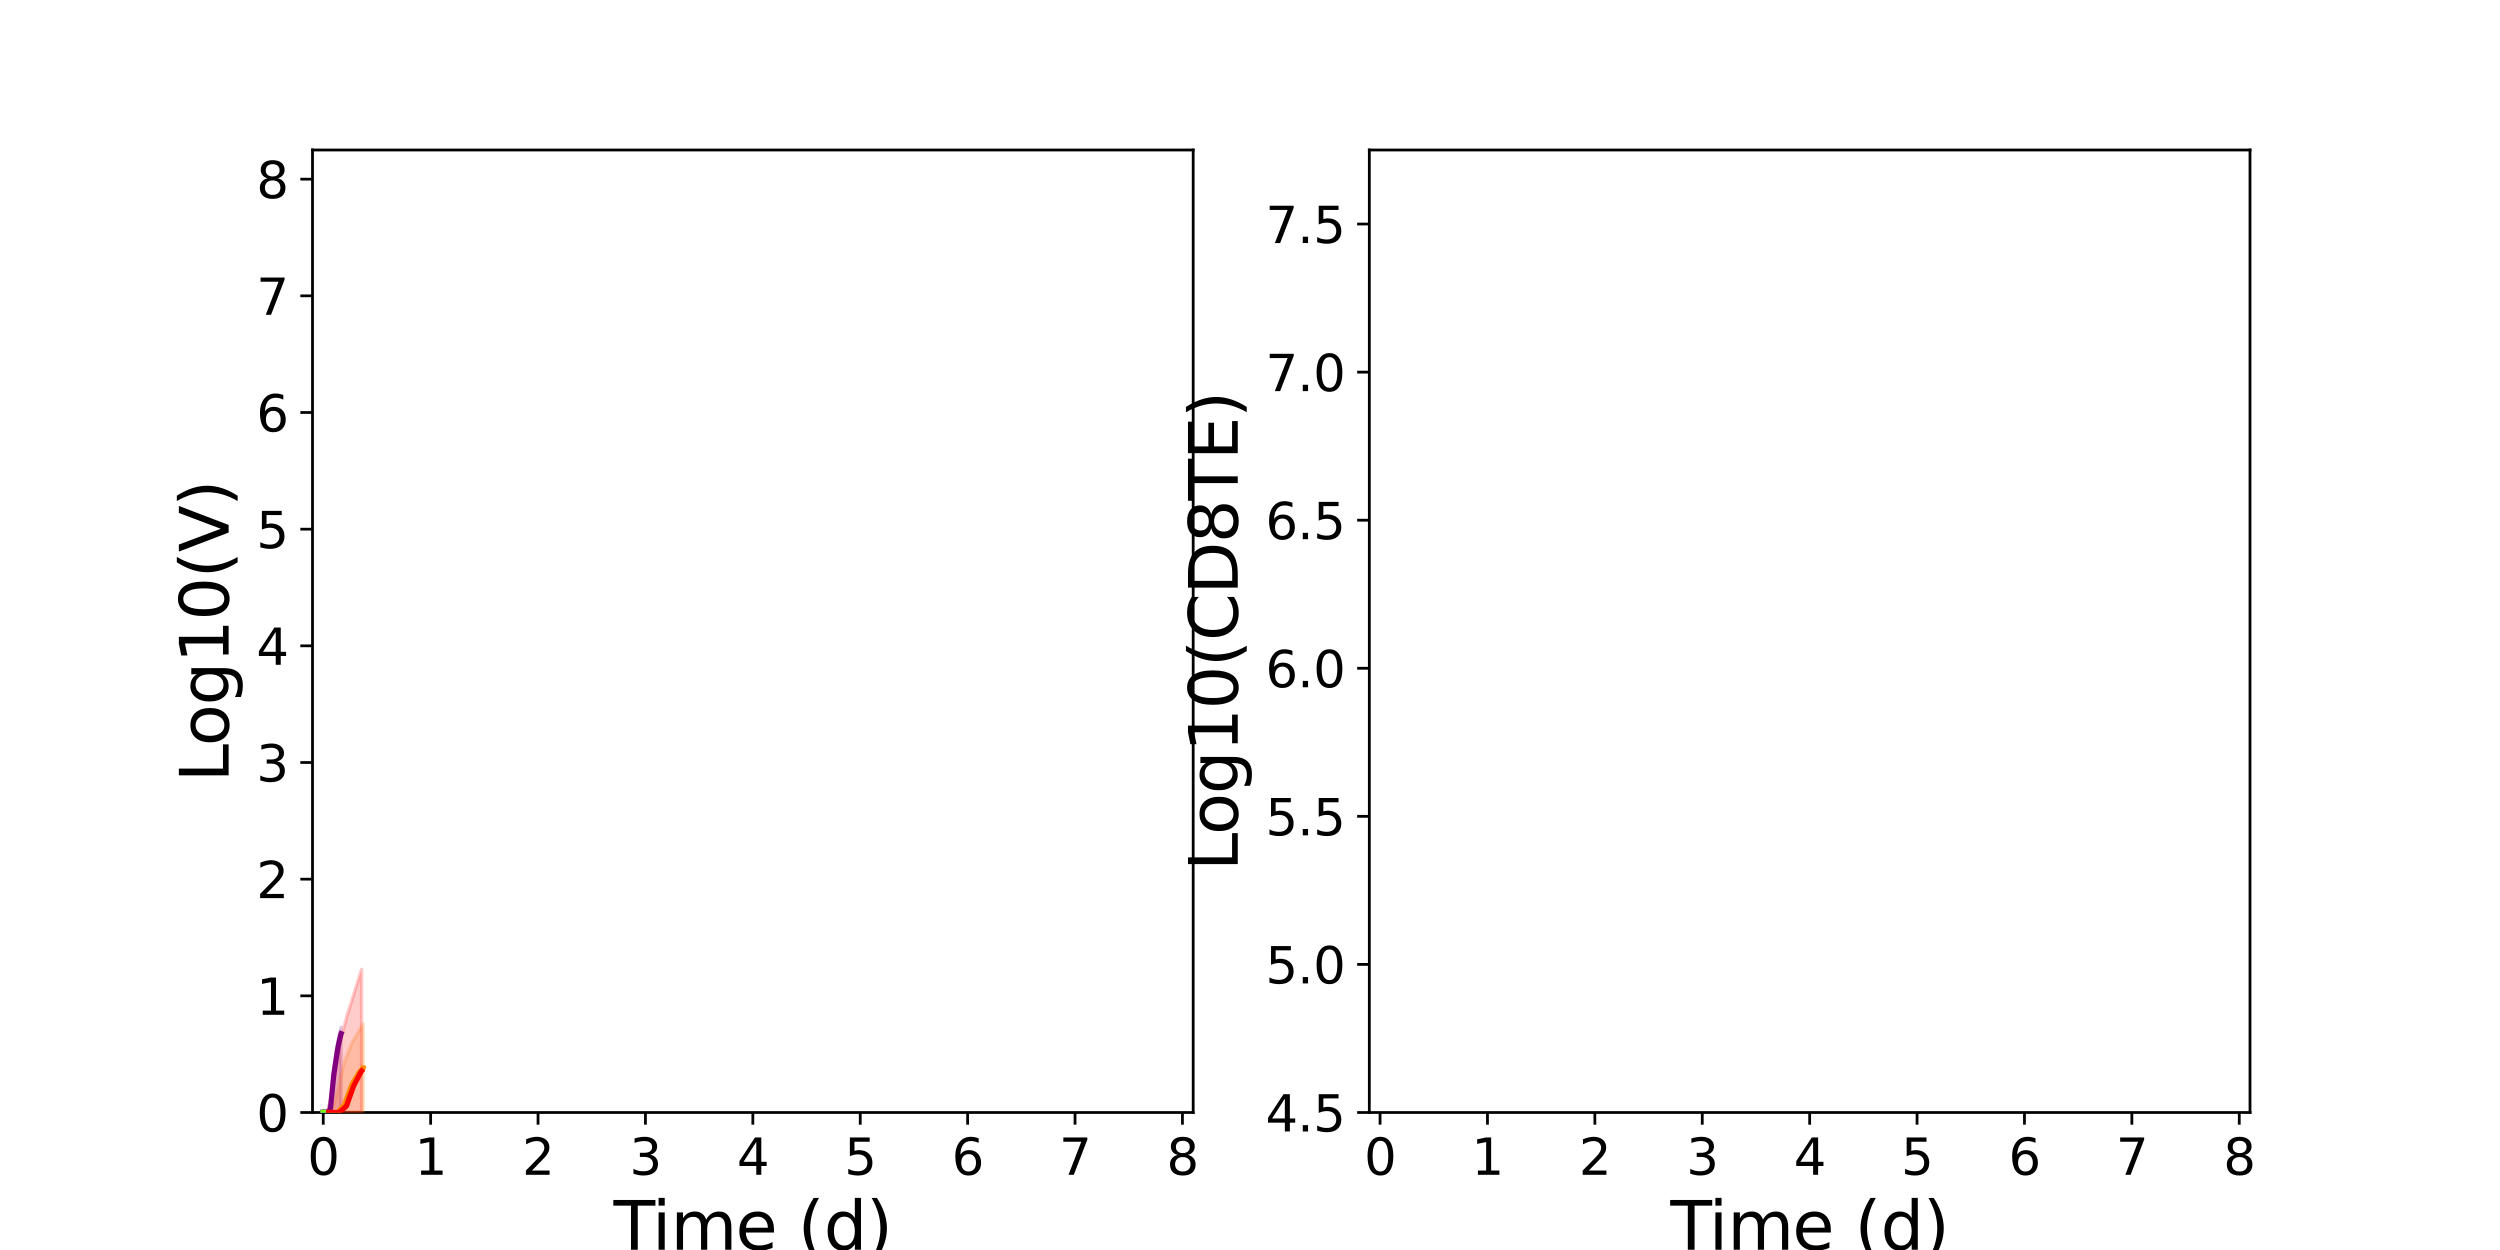 <?xml version="1.0" encoding="utf-8" standalone="no"?>
<!DOCTYPE svg PUBLIC "-//W3C//DTD SVG 1.1//EN"
  "http://www.w3.org/Graphics/SVG/1.1/DTD/svg11.dtd">
<svg xmlns:xlink="http://www.w3.org/1999/xlink" width="720pt" height="360pt" viewBox="0 0 720 360" xmlns="http://www.w3.org/2000/svg" version="1.1">
 <defs>
  <style type="text/css">*{stroke-linejoin: round; stroke-linecap: butt}</style>
 </defs>
 <g id="figure_1">
  <g id="patch_1">
   <path d="M 0 360 
L 720 360 
L 720 0 
L 0 0 
z
" style="fill: #ffffff"/>
  </g>
  <g id="axes_1">
   <g id="patch_2">
    <path d="M 90 320.4 
L 343.636 320.4 
L 343.636 43.2 
L 90 43.2 
z
" style="fill: #ffffff"/>
   </g>
   <g id="matplotlib.axis_1">
    <g id="xtick_1">
     <g id="line2d_1">
      <defs>
       <path id="m951b6da41d" d="M 0 0 
L 0 3.5 
" style="stroke: #000000; stroke-width: 0.8"/>
      </defs>
      <g>
       <use xlink:href="#m951b6da41d" x="93.093" y="320.4" style="stroke: #000000; stroke-width: 0.8"/>
      </g>
     </g>
     <g id="text_1">
      <!-- 0 -->
      <g transform="translate(88.512 338.342) scale(0.144 -0.144)">
       <defs>
        <path id="DejaVuSans-30" d="M 2034 4250 
Q 1547 4250 1301 3770 
Q 1056 3291 1056 2328 
Q 1056 1369 1301 889 
Q 1547 409 2034 409 
Q 2525 409 2770 889 
Q 3016 1369 3016 2328 
Q 3016 3291 2770 3770 
Q 2525 4250 2034 4250 
z
M 2034 4750 
Q 2819 4750 3233 4129 
Q 3647 3509 3647 2328 
Q 3647 1150 3233 529 
Q 2819 -91 2034 -91 
Q 1250 -91 836 529 
Q 422 1150 422 2328 
Q 422 3509 836 4129 
Q 1250 4750 2034 4750 
z
" transform="scale(0.016)"/>
       </defs>
       <use xlink:href="#DejaVuSans-30"/>
      </g>
     </g>
    </g>
    <g id="xtick_2">
     <g id="line2d_2">
      <g>
       <use xlink:href="#m951b6da41d" x="124.024" y="320.4" style="stroke: #000000; stroke-width: 0.8"/>
      </g>
     </g>
     <g id="text_2">
      <!-- 1 -->
      <g transform="translate(119.443 338.342) scale(0.144 -0.144)">
       <defs>
        <path id="DejaVuSans-31" d="M 794 531 
L 1825 531 
L 1825 4091 
L 703 3866 
L 703 4441 
L 1819 4666 
L 2450 4666 
L 2450 531 
L 3481 531 
L 3481 0 
L 794 0 
L 794 531 
z
" transform="scale(0.016)"/>
       </defs>
       <use xlink:href="#DejaVuSans-31"/>
      </g>
     </g>
    </g>
    <g id="xtick_3">
     <g id="line2d_3">
      <g>
       <use xlink:href="#m951b6da41d" x="154.956" y="320.4" style="stroke: #000000; stroke-width: 0.8"/>
      </g>
     </g>
     <g id="text_3">
      <!-- 2 -->
      <g transform="translate(150.375 338.342) scale(0.144 -0.144)">
       <defs>
        <path id="DejaVuSans-32" d="M 1228 531 
L 3431 531 
L 3431 0 
L 469 0 
L 469 531 
Q 828 903 1448 1529 
Q 2069 2156 2228 2338 
Q 2531 2678 2651 2914 
Q 2772 3150 2772 3378 
Q 2772 3750 2511 3984 
Q 2250 4219 1831 4219 
Q 1534 4219 1204 4116 
Q 875 4013 500 3803 
L 500 4441 
Q 881 4594 1212 4672 
Q 1544 4750 1819 4750 
Q 2544 4750 2975 4387 
Q 3406 4025 3406 3419 
Q 3406 3131 3298 2873 
Q 3191 2616 2906 2266 
Q 2828 2175 2409 1742 
Q 1991 1309 1228 531 
z
" transform="scale(0.016)"/>
       </defs>
       <use xlink:href="#DejaVuSans-32"/>
      </g>
     </g>
    </g>
    <g id="xtick_4">
     <g id="line2d_4">
      <g>
       <use xlink:href="#m951b6da41d" x="185.887" y="320.4" style="stroke: #000000; stroke-width: 0.8"/>
      </g>
     </g>
     <g id="text_4">
      <!-- 3 -->
      <g transform="translate(181.306 338.342) scale(0.144 -0.144)">
       <defs>
        <path id="DejaVuSans-33" d="M 2597 2516 
Q 3050 2419 3304 2112 
Q 3559 1806 3559 1356 
Q 3559 666 3084 287 
Q 2609 -91 1734 -91 
Q 1441 -91 1130 -33 
Q 819 25 488 141 
L 488 750 
Q 750 597 1062 519 
Q 1375 441 1716 441 
Q 2309 441 2620 675 
Q 2931 909 2931 1356 
Q 2931 1769 2642 2001 
Q 2353 2234 1838 2234 
L 1294 2234 
L 1294 2753 
L 1863 2753 
Q 2328 2753 2575 2939 
Q 2822 3125 2822 3475 
Q 2822 3834 2567 4026 
Q 2313 4219 1838 4219 
Q 1578 4219 1281 4162 
Q 984 4106 628 3988 
L 628 4550 
Q 988 4650 1302 4700 
Q 1616 4750 1894 4750 
Q 2613 4750 3031 4423 
Q 3450 4097 3450 3541 
Q 3450 3153 3228 2886 
Q 3006 2619 2597 2516 
z
" transform="scale(0.016)"/>
       </defs>
       <use xlink:href="#DejaVuSans-33"/>
      </g>
     </g>
    </g>
    <g id="xtick_5">
     <g id="line2d_5">
      <g>
       <use xlink:href="#m951b6da41d" x="216.818" y="320.4" style="stroke: #000000; stroke-width: 0.8"/>
      </g>
     </g>
     <g id="text_5">
      <!-- 4 -->
      <g transform="translate(212.237 338.342) scale(0.144 -0.144)">
       <defs>
        <path id="DejaVuSans-34" d="M 2419 4116 
L 825 1625 
L 2419 1625 
L 2419 4116 
z
M 2253 4666 
L 3047 4666 
L 3047 1625 
L 3713 1625 
L 3713 1100 
L 3047 1100 
L 3047 0 
L 2419 0 
L 2419 1100 
L 313 1100 
L 313 1709 
L 2253 4666 
z
" transform="scale(0.016)"/>
       </defs>
       <use xlink:href="#DejaVuSans-34"/>
      </g>
     </g>
    </g>
    <g id="xtick_6">
     <g id="line2d_6">
      <g>
       <use xlink:href="#m951b6da41d" x="247.749" y="320.4" style="stroke: #000000; stroke-width: 0.8"/>
      </g>
     </g>
     <g id="text_6">
      <!-- 5 -->
      <g transform="translate(243.168 338.342) scale(0.144 -0.144)">
       <defs>
        <path id="DejaVuSans-35" d="M 691 4666 
L 3169 4666 
L 3169 4134 
L 1269 4134 
L 1269 2991 
Q 1406 3038 1543 3061 
Q 1681 3084 1819 3084 
Q 2600 3084 3056 2656 
Q 3513 2228 3513 1497 
Q 3513 744 3044 326 
Q 2575 -91 1722 -91 
Q 1428 -91 1123 -41 
Q 819 9 494 109 
L 494 744 
Q 775 591 1075 516 
Q 1375 441 1709 441 
Q 2250 441 2565 725 
Q 2881 1009 2881 1497 
Q 2881 1984 2565 2268 
Q 2250 2553 1709 2553 
Q 1456 2553 1204 2497 
Q 953 2441 691 2322 
L 691 4666 
z
" transform="scale(0.016)"/>
       </defs>
       <use xlink:href="#DejaVuSans-35"/>
      </g>
     </g>
    </g>
    <g id="xtick_7">
     <g id="line2d_7">
      <g>
       <use xlink:href="#m951b6da41d" x="278.681" y="320.4" style="stroke: #000000; stroke-width: 0.8"/>
      </g>
     </g>
     <g id="text_7">
      <!-- 6 -->
      <g transform="translate(274.1 338.342) scale(0.144 -0.144)">
       <defs>
        <path id="DejaVuSans-36" d="M 2113 2584 
Q 1688 2584 1439 2293 
Q 1191 2003 1191 1497 
Q 1191 994 1439 701 
Q 1688 409 2113 409 
Q 2538 409 2786 701 
Q 3034 994 3034 1497 
Q 3034 2003 2786 2293 
Q 2538 2584 2113 2584 
z
M 3366 4563 
L 3366 3988 
Q 3128 4100 2886 4159 
Q 2644 4219 2406 4219 
Q 1781 4219 1451 3797 
Q 1122 3375 1075 2522 
Q 1259 2794 1537 2939 
Q 1816 3084 2150 3084 
Q 2853 3084 3261 2657 
Q 3669 2231 3669 1497 
Q 3669 778 3244 343 
Q 2819 -91 2113 -91 
Q 1303 -91 875 529 
Q 447 1150 447 2328 
Q 447 3434 972 4092 
Q 1497 4750 2381 4750 
Q 2619 4750 2861 4703 
Q 3103 4656 3366 4563 
z
" transform="scale(0.016)"/>
       </defs>
       <use xlink:href="#DejaVuSans-36"/>
      </g>
     </g>
    </g>
    <g id="xtick_8">
     <g id="line2d_8">
      <g>
       <use xlink:href="#m951b6da41d" x="309.612" y="320.4" style="stroke: #000000; stroke-width: 0.8"/>
      </g>
     </g>
     <g id="text_8">
      <!-- 7 -->
      <g transform="translate(305.031 338.342) scale(0.144 -0.144)">
       <defs>
        <path id="DejaVuSans-37" d="M 525 4666 
L 3525 4666 
L 3525 4397 
L 1831 0 
L 1172 0 
L 2766 4134 
L 525 4134 
L 525 4666 
z
" transform="scale(0.016)"/>
       </defs>
       <use xlink:href="#DejaVuSans-37"/>
      </g>
     </g>
    </g>
    <g id="xtick_9">
     <g id="line2d_9">
      <g>
       <use xlink:href="#m951b6da41d" x="340.543" y="320.4" style="stroke: #000000; stroke-width: 0.8"/>
      </g>
     </g>
     <g id="text_9">
      <!-- 8 -->
      <g transform="translate(335.962 338.342) scale(0.144 -0.144)">
       <defs>
        <path id="DejaVuSans-38" d="M 2034 2216 
Q 1584 2216 1326 1975 
Q 1069 1734 1069 1313 
Q 1069 891 1326 650 
Q 1584 409 2034 409 
Q 2484 409 2743 651 
Q 3003 894 3003 1313 
Q 3003 1734 2745 1975 
Q 2488 2216 2034 2216 
z
M 1403 2484 
Q 997 2584 770 2862 
Q 544 3141 544 3541 
Q 544 4100 942 4425 
Q 1341 4750 2034 4750 
Q 2731 4750 3128 4425 
Q 3525 4100 3525 3541 
Q 3525 3141 3298 2862 
Q 3072 2584 2669 2484 
Q 3125 2378 3379 2068 
Q 3634 1759 3634 1313 
Q 3634 634 3220 271 
Q 2806 -91 2034 -91 
Q 1263 -91 848 271 
Q 434 634 434 1313 
Q 434 1759 690 2068 
Q 947 2378 1403 2484 
z
M 1172 3481 
Q 1172 3119 1398 2916 
Q 1625 2713 2034 2713 
Q 2441 2713 2670 2916 
Q 2900 3119 2900 3481 
Q 2900 3844 2670 4047 
Q 2441 4250 2034 4250 
Q 1625 4250 1398 4047 
Q 1172 3844 1172 3481 
z
" transform="scale(0.016)"/>
       </defs>
       <use xlink:href="#DejaVuSans-38"/>
      </g>
     </g>
    </g>
    <g id="text_10">
     <!-- Time (d) -->
     <g transform="translate(176.693 359.925) scale(0.192 -0.192)">
      <defs>
       <path id="DejaVuSans-54" d="M -19 4666 
L 3928 4666 
L 3928 4134 
L 2272 4134 
L 2272 0 
L 1638 0 
L 1638 4134 
L -19 4134 
L -19 4666 
z
" transform="scale(0.016)"/>
       <path id="DejaVuSans-69" d="M 603 3500 
L 1178 3500 
L 1178 0 
L 603 0 
L 603 3500 
z
M 603 4863 
L 1178 4863 
L 1178 4134 
L 603 4134 
L 603 4863 
z
" transform="scale(0.016)"/>
       <path id="DejaVuSans-6d" d="M 3328 2828 
Q 3544 3216 3844 3400 
Q 4144 3584 4550 3584 
Q 5097 3584 5394 3201 
Q 5691 2819 5691 2113 
L 5691 0 
L 5113 0 
L 5113 2094 
Q 5113 2597 4934 2840 
Q 4756 3084 4391 3084 
Q 3944 3084 3684 2787 
Q 3425 2491 3425 1978 
L 3425 0 
L 2847 0 
L 2847 2094 
Q 2847 2600 2669 2842 
Q 2491 3084 2119 3084 
Q 1678 3084 1418 2786 
Q 1159 2488 1159 1978 
L 1159 0 
L 581 0 
L 581 3500 
L 1159 3500 
L 1159 2956 
Q 1356 3278 1631 3431 
Q 1906 3584 2284 3584 
Q 2666 3584 2933 3390 
Q 3200 3197 3328 2828 
z
" transform="scale(0.016)"/>
       <path id="DejaVuSans-65" d="M 3597 1894 
L 3597 1613 
L 953 1613 
Q 991 1019 1311 708 
Q 1631 397 2203 397 
Q 2534 397 2845 478 
Q 3156 559 3463 722 
L 3463 178 
Q 3153 47 2828 -22 
Q 2503 -91 2169 -91 
Q 1331 -91 842 396 
Q 353 884 353 1716 
Q 353 2575 817 3079 
Q 1281 3584 2069 3584 
Q 2775 3584 3186 3129 
Q 3597 2675 3597 1894 
z
M 3022 2063 
Q 3016 2534 2758 2815 
Q 2500 3097 2075 3097 
Q 1594 3097 1305 2825 
Q 1016 2553 972 2059 
L 3022 2063 
z
" transform="scale(0.016)"/>
       <path id="DejaVuSans-20" transform="scale(0.016)"/>
       <path id="DejaVuSans-28" d="M 1984 4856 
Q 1566 4138 1362 3434 
Q 1159 2731 1159 2009 
Q 1159 1288 1364 580 
Q 1569 -128 1984 -844 
L 1484 -844 
Q 1016 -109 783 600 
Q 550 1309 550 2009 
Q 550 2706 781 3412 
Q 1013 4119 1484 4856 
L 1984 4856 
z
" transform="scale(0.016)"/>
       <path id="DejaVuSans-64" d="M 2906 2969 
L 2906 4863 
L 3481 4863 
L 3481 0 
L 2906 0 
L 2906 525 
Q 2725 213 2448 61 
Q 2172 -91 1784 -91 
Q 1150 -91 751 415 
Q 353 922 353 1747 
Q 353 2572 751 3078 
Q 1150 3584 1784 3584 
Q 2172 3584 2448 3432 
Q 2725 3281 2906 2969 
z
M 947 1747 
Q 947 1113 1208 752 
Q 1469 391 1925 391 
Q 2381 391 2643 752 
Q 2906 1113 2906 1747 
Q 2906 2381 2643 2742 
Q 2381 3103 1925 3103 
Q 1469 3103 1208 2742 
Q 947 2381 947 1747 
z
" transform="scale(0.016)"/>
       <path id="DejaVuSans-29" d="M 513 4856 
L 1013 4856 
Q 1481 4119 1714 3412 
Q 1947 2706 1947 2009 
Q 1947 1309 1714 600 
Q 1481 -109 1013 -844 
L 513 -844 
Q 928 -128 1133 580 
Q 1338 1288 1338 2009 
Q 1338 2731 1133 3434 
Q 928 4138 513 4856 
z
" transform="scale(0.016)"/>
      </defs>
      <use xlink:href="#DejaVuSans-54"/>
      <use xlink:href="#DejaVuSans-69" x="57.959"/>
      <use xlink:href="#DejaVuSans-6d" x="85.742"/>
      <use xlink:href="#DejaVuSans-65" x="183.154"/>
      <use xlink:href="#DejaVuSans-20" x="244.678"/>
      <use xlink:href="#DejaVuSans-28" x="276.465"/>
      <use xlink:href="#DejaVuSans-64" x="315.479"/>
      <use xlink:href="#DejaVuSans-29" x="378.955"/>
     </g>
    </g>
   </g>
   <g id="matplotlib.axis_2">
    <g id="ytick_1">
     <g id="line2d_10">
      <defs>
       <path id="mfcb13588af" d="M 0 0 
L -3.5 0 
" style="stroke: #000000; stroke-width: 0.8"/>
      </defs>
      <g>
       <use xlink:href="#mfcb13588af" x="90" y="320.4" style="stroke: #000000; stroke-width: 0.8"/>
      </g>
     </g>
     <g id="text_11">
      <!-- 0 -->
      <g transform="translate(73.838 325.871) scale(0.144 -0.144)">
       <use xlink:href="#DejaVuSans-30"/>
      </g>
     </g>
    </g>
    <g id="ytick_2">
     <g id="line2d_11">
      <g>
       <use xlink:href="#mfcb13588af" x="90" y="286.8" style="stroke: #000000; stroke-width: 0.8"/>
      </g>
     </g>
     <g id="text_12">
      <!-- 1 -->
      <g transform="translate(73.838 292.271) scale(0.144 -0.144)">
       <use xlink:href="#DejaVuSans-31"/>
      </g>
     </g>
    </g>
    <g id="ytick_3">
     <g id="line2d_12">
      <g>
       <use xlink:href="#mfcb13588af" x="90" y="253.2" style="stroke: #000000; stroke-width: 0.8"/>
      </g>
     </g>
     <g id="text_13">
      <!-- 2 -->
      <g transform="translate(73.838 258.671) scale(0.144 -0.144)">
       <use xlink:href="#DejaVuSans-32"/>
      </g>
     </g>
    </g>
    <g id="ytick_4">
     <g id="line2d_13">
      <g>
       <use xlink:href="#mfcb13588af" x="90" y="219.6" style="stroke: #000000; stroke-width: 0.8"/>
      </g>
     </g>
     <g id="text_14">
      <!-- 3 -->
      <g transform="translate(73.838 225.071) scale(0.144 -0.144)">
       <use xlink:href="#DejaVuSans-33"/>
      </g>
     </g>
    </g>
    <g id="ytick_5">
     <g id="line2d_14">
      <g>
       <use xlink:href="#mfcb13588af" x="90" y="186" style="stroke: #000000; stroke-width: 0.8"/>
      </g>
     </g>
     <g id="text_15">
      <!-- 4 -->
      <g transform="translate(73.838 191.471) scale(0.144 -0.144)">
       <use xlink:href="#DejaVuSans-34"/>
      </g>
     </g>
    </g>
    <g id="ytick_6">
     <g id="line2d_15">
      <g>
       <use xlink:href="#mfcb13588af" x="90" y="152.4" style="stroke: #000000; stroke-width: 0.8"/>
      </g>
     </g>
     <g id="text_16">
      <!-- 5 -->
      <g transform="translate(73.838 157.871) scale(0.144 -0.144)">
       <use xlink:href="#DejaVuSans-35"/>
      </g>
     </g>
    </g>
    <g id="ytick_7">
     <g id="line2d_16">
      <g>
       <use xlink:href="#mfcb13588af" x="90" y="118.8" style="stroke: #000000; stroke-width: 0.8"/>
      </g>
     </g>
     <g id="text_17">
      <!-- 6 -->
      <g transform="translate(73.838 124.271) scale(0.144 -0.144)">
       <use xlink:href="#DejaVuSans-36"/>
      </g>
     </g>
    </g>
    <g id="ytick_8">
     <g id="line2d_17">
      <g>
       <use xlink:href="#mfcb13588af" x="90" y="85.2" style="stroke: #000000; stroke-width: 0.8"/>
      </g>
     </g>
     <g id="text_18">
      <!-- 7 -->
      <g transform="translate(73.838 90.671) scale(0.144 -0.144)">
       <use xlink:href="#DejaVuSans-37"/>
      </g>
     </g>
    </g>
    <g id="ytick_9">
     <g id="line2d_18">
      <g>
       <use xlink:href="#mfcb13588af" x="90" y="51.6" style="stroke: #000000; stroke-width: 0.8"/>
      </g>
     </g>
     <g id="text_19">
      <!-- 8 -->
      <g transform="translate(73.838 57.071) scale(0.144 -0.144)">
       <use xlink:href="#DejaVuSans-38"/>
      </g>
     </g>
    </g>
    <g id="text_20">
     <!-- Log10(V) -->
     <g transform="translate(65.845 225.224) rotate(-90) scale(0.192 -0.192)">
      <defs>
       <path id="DejaVuSans-4c" d="M 628 4666 
L 1259 4666 
L 1259 531 
L 3531 531 
L 3531 0 
L 628 0 
L 628 4666 
z
" transform="scale(0.016)"/>
       <path id="DejaVuSans-6f" d="M 1959 3097 
Q 1497 3097 1228 2736 
Q 959 2375 959 1747 
Q 959 1119 1226 758 
Q 1494 397 1959 397 
Q 2419 397 2687 759 
Q 2956 1122 2956 1747 
Q 2956 2369 2687 2733 
Q 2419 3097 1959 3097 
z
M 1959 3584 
Q 2709 3584 3137 3096 
Q 3566 2609 3566 1747 
Q 3566 888 3137 398 
Q 2709 -91 1959 -91 
Q 1206 -91 779 398 
Q 353 888 353 1747 
Q 353 2609 779 3096 
Q 1206 3584 1959 3584 
z
" transform="scale(0.016)"/>
       <path id="DejaVuSans-67" d="M 2906 1791 
Q 2906 2416 2648 2759 
Q 2391 3103 1925 3103 
Q 1463 3103 1205 2759 
Q 947 2416 947 1791 
Q 947 1169 1205 825 
Q 1463 481 1925 481 
Q 2391 481 2648 825 
Q 2906 1169 2906 1791 
z
M 3481 434 
Q 3481 -459 3084 -895 
Q 2688 -1331 1869 -1331 
Q 1566 -1331 1297 -1286 
Q 1028 -1241 775 -1147 
L 775 -588 
Q 1028 -725 1275 -790 
Q 1522 -856 1778 -856 
Q 2344 -856 2625 -561 
Q 2906 -266 2906 331 
L 2906 616 
Q 2728 306 2450 153 
Q 2172 0 1784 0 
Q 1141 0 747 490 
Q 353 981 353 1791 
Q 353 2603 747 3093 
Q 1141 3584 1784 3584 
Q 2172 3584 2450 3431 
Q 2728 3278 2906 2969 
L 2906 3500 
L 3481 3500 
L 3481 434 
z
" transform="scale(0.016)"/>
       <path id="DejaVuSans-56" d="M 1831 0 
L 50 4666 
L 709 4666 
L 2188 738 
L 3669 4666 
L 4325 4666 
L 2547 0 
L 1831 0 
z
" transform="scale(0.016)"/>
      </defs>
      <use xlink:href="#DejaVuSans-4c"/>
      <use xlink:href="#DejaVuSans-6f" x="53.963"/>
      <use xlink:href="#DejaVuSans-67" x="115.145"/>
      <use xlink:href="#DejaVuSans-31" x="178.621"/>
      <use xlink:href="#DejaVuSans-30" x="242.244"/>
      <use xlink:href="#DejaVuSans-28" x="305.867"/>
      <use xlink:href="#DejaVuSans-56" x="344.881"/>
      <use xlink:href="#DejaVuSans-29" x="413.289"/>
     </g>
    </g>
   </g>
   <g id="patch_3">
    <path d="M 90 320.4 
L 90 43.2 
" style="fill: none; stroke: #000000; stroke-width: 0.8; stroke-linejoin: miter; stroke-linecap: square"/>
   </g>
   <g id="patch_4">
    <path d="M 343.636 320.4 
L 343.636 43.2 
" style="fill: none; stroke: #000000; stroke-width: 0.8; stroke-linejoin: miter; stroke-linecap: square"/>
   </g>
   <g id="patch_5">
    <path d="M 90 320.4 
L 343.636 320.4 
" style="fill: none; stroke: #000000; stroke-width: 0.8; stroke-linejoin: miter; stroke-linecap: square"/>
   </g>
   <g id="patch_6">
    <path d="M 90 43.2 
L 343.636 43.2 
" style="fill: none; stroke: #000000; stroke-width: 0.8; stroke-linejoin: miter; stroke-linecap: square"/>
   </g>
   <g id="PolyCollection_1">
    <defs>
     <path id="mf6a03d3c8b" d="M 93.093 -39.6 
L 93.093 -39.6 
L 93.093 -39.6 
L 93.093 -39.6 
L 93.094 -39.6 
L 93.094 -39.6 
L 93.094 -39.6 
L 93.094 -39.6 
L 93.094 -39.6 
L 93.093 -39.6 
L 93.093 -39.6 
L 93.093 -39.6 
z
" style="stroke: #808080; stroke-opacity: 0.2"/>
    </defs>
    <g clip-path="url(#p3f5df5a4cf)">
     <use xlink:href="#mf6a03d3c8b" x="0" y="360" style="fill: #808080; fill-opacity: 0.2; stroke: #808080; stroke-opacity: 0.2"/>
    </g>
   </g>
   <g id="PolyCollection_2">
    <defs>
     <path id="m364e3f1b94" d="M 93.093 -39.6 
L 93.093 -39.6 
L 93.098 -39.6 
L 93.143 -39.6 
L 93.594 -39.6 
L 94.167 -39.6 
L 95.147 -39.6 
L 96.127 -39.6 
L 97.164 -39.6 
L 97.371 -39.6 
L 97.687 -39.6 
L 98.071 -39.6 
L 98.166 -39.6 
L 98.196 -39.6 
L 98.208 -39.6 
L 98.213 -39.6 
L 98.222 -39.6 
L 98.226 -39.6 
L 98.228 -39.6 
L 98.228 -64.173 
L 98.228 -64.173 
L 98.226 -64.167 
L 98.222 -64.152 
L 98.213 -64.113 
L 98.208 -64.094 
L 98.196 -64.046 
L 98.166 -63.925 
L 98.071 -63.548 
L 97.687 -61.916 
L 97.371 -60.349 
L 97.164 -59.319 
L 96.127 -52.16 
L 95.147 -42.87 
L 94.167 -39.672 
L 93.594 -39.6 
L 93.143 -39.6 
L 93.098 -39.6 
L 93.093 -39.6 
z
" style="stroke: #800080; stroke-opacity: 0.2"/>
    </defs>
    <g clip-path="url(#p3f5df5a4cf)">
     <use xlink:href="#m364e3f1b94" x="0" y="360" style="fill: #800080; fill-opacity: 0.2; stroke: #800080; stroke-opacity: 0.2"/>
    </g>
   </g>
   <g id="PolyCollection_3">
    <defs>
     <path id="mf4708a1d63" d="M 93.093 -39.6 
L 93.093 -39.6 
L 93.098 -39.6 
L 93.145 -39.6 
L 93.617 -39.6 
L 94.408 -39.6 
L 95.556 -39.6 
L 97.141 -39.6 
L 99.099 -39.6 
L 101.474 -39.6 
L 103.448 -39.6 
L 103.494 -39.6 
L 103.951 -39.6 
L 104.088 -39.6 
L 104.363 -39.6 
L 104.515 -39.6 
L 104.557 -39.6 
L 104.574 -39.6 
L 104.607 -39.6 
L 104.621 -39.6 
L 104.626 -39.6 
L 104.628 -39.6 
L 104.629 -39.6 
L 104.63 -39.6 
L 104.63 -39.6 
L 104.63 -65.206 
L 104.63 -65.206 
L 104.63 -65.205 
L 104.629 -65.204 
L 104.628 -65.203 
L 104.626 -65.199 
L 104.621 -65.19 
L 104.607 -65.168 
L 104.574 -65.113 
L 104.557 -65.085 
L 104.515 -65.016 
L 104.363 -64.765 
L 104.088 -64.314 
L 103.951 -64.088 
L 103.494 -63.336 
L 103.448 -63.261 
L 101.474 -60.011 
L 99.099 -53.972 
L 97.141 -45.454 
L 95.556 -39.912 
L 94.408 -39.6 
L 93.617 -39.6 
L 93.145 -39.6 
L 93.098 -39.6 
L 93.093 -39.6 
z
" style="stroke: #ff8c00; stroke-opacity: 0.2"/>
    </defs>
    <g clip-path="url(#p3f5df5a4cf)">
     <use xlink:href="#mf4708a1d63" x="0" y="360" style="fill: #ff8c00; fill-opacity: 0.2; stroke: #ff8c00; stroke-opacity: 0.2"/>
    </g>
   </g>
   <g id="PolyCollection_4">
    <defs>
     <path id="m750b5956e2" d="M 93.093 -39.6 
L 93.093 -39.6 
L 93.093 -39.6 
L 93.093 -39.6 
L 93.094 -39.6 
L 93.094 -39.6 
L 93.094 -39.6 
L 93.094 -39.6 
L 93.094 -39.6 
L 93.093 -39.6 
L 93.093 -39.6 
L 93.093 -39.6 
z
" style="stroke: #ff00ff; stroke-opacity: 0.2"/>
    </defs>
    <g clip-path="url(#p3f5df5a4cf)">
     <use xlink:href="#m750b5956e2" x="0" y="360" style="fill: #ff00ff; fill-opacity: 0.2; stroke: #ff00ff; stroke-opacity: 0.2"/>
    </g>
   </g>
   <g id="PolyCollection_5">
    <defs>
     <path id="m45a52195f7" d="M 93.093 -39.6 
L 93.093 -39.6 
L 93.099 -39.6 
L 93.154 -39.6 
L 93.711 -39.6 
L 94.593 -39.6 
L 95.939 -39.6 
L 97.661 -39.6 
L 99.769 -39.6 
L 101.892 -39.6 
L 104.014 -39.6 
L 104.076 -39.6 
L 104.1 -39.6 
L 104.11 -39.6 
L 104.13 -39.6 
L 104.138 -39.6 
L 104.138 -39.6 
L 104.138 -39.6 
L 104.139 -39.6 
L 104.139 -39.6 
L 104.139 -39.6 
L 104.139 -39.6 
L 104.139 -80.833 
L 104.139 -80.833 
L 104.139 -80.832 
L 104.139 -80.832 
L 104.139 -80.832 
L 104.138 -80.83 
L 104.138 -80.829 
L 104.138 -80.827 
L 104.13 -80.802 
L 104.11 -80.74 
L 104.1 -80.708 
L 104.076 -80.63 
L 104.014 -80.435 
L 101.892 -73.672 
L 99.769 -66.91 
L 97.661 -58.673 
L 95.939 -47.045 
L 94.593 -40.489 
L 93.711 -39.6 
L 93.154 -39.6 
L 93.099 -39.6 
L 93.093 -39.6 
z
" style="stroke: #ff0000; stroke-opacity: 0.2"/>
    </defs>
    <g clip-path="url(#p3f5df5a4cf)">
     <use xlink:href="#m45a52195f7" x="0" y="360" style="fill: #ff0000; fill-opacity: 0.2; stroke: #ff0000; stroke-opacity: 0.2"/>
    </g>
   </g>
   <g id="PolyCollection_6">
    <defs>
     <path id="m6bcc8891a7" d="M 93.093 -39.6 
L 93.093 -39.6 
L 93.093 -39.6 
L 93.093 -39.6 
L 93.093 -39.6 
L 93.094 -39.6 
L 93.094 -39.6 
L 93.094 -39.6 
L 93.094 -39.6 
L 93.094 -39.6 
L 93.093 -39.6 
L 93.093 -39.6 
L 93.093 -39.6 
L 93.093 -39.6 
z
" style="stroke: #ffff00; stroke-opacity: 0.2"/>
    </defs>
    <g clip-path="url(#p3f5df5a4cf)">
     <use xlink:href="#m6bcc8891a7" x="0" y="360" style="fill: #ffff00; fill-opacity: 0.2; stroke: #ffff00; stroke-opacity: 0.2"/>
    </g>
   </g>
   <g id="PolyCollection_7">
    <defs>
     <path id="m20fa81fd6b" d="M 93.093 -39.6 
L 93.093 -39.6 
L 93.099 -39.6 
L 93.154 -39.6 
L 93.176 -39.6 
L 93.185 -39.6 
L 93.189 -39.6 
L 93.19 -39.6 
L 93.191 -39.6 
L 93.192 -39.6 
L 93.192 -39.6 
L 93.192 -39.6 
L 93.192 -39.6 
L 93.192 -39.6 
L 93.192 -39.6 
L 93.192 -39.6 
L 93.192 -39.6 
L 93.192 -39.6 
L 93.191 -39.6 
L 93.19 -39.6 
L 93.189 -39.6 
L 93.185 -39.6 
L 93.176 -39.6 
L 93.154 -39.6 
L 93.099 -39.6 
L 93.093 -39.6 
z
" style="stroke: #8b4513; stroke-opacity: 0.2"/>
    </defs>
    <g clip-path="url(#p3f5df5a4cf)">
     <use xlink:href="#m20fa81fd6b" x="0" y="360" style="fill: #8b4513; fill-opacity: 0.2; stroke: #8b4513; stroke-opacity: 0.2"/>
    </g>
   </g>
   <g id="PolyCollection_8">
    <defs>
     <path id="mdb42ccf43c" d="M 93.093 -39.6 
L 93.093 -39.6 
L 93.093 -39.6 
L 93.094 -39.6 
L 93.096 -39.6 
L 93.097 -39.6 
L 93.097 -39.6 
L 93.097 -39.6 
L 93.097 -39.6 
L 93.097 -39.6 
L 93.096 -39.6 
L 93.094 -39.6 
L 93.093 -39.6 
L 93.093 -39.6 
z
" style="stroke: #0000cd; stroke-opacity: 0.2"/>
    </defs>
    <g clip-path="url(#p3f5df5a4cf)">
     <use xlink:href="#mdb42ccf43c" x="0" y="360" style="fill: #0000cd; fill-opacity: 0.2; stroke: #0000cd; stroke-opacity: 0.2"/>
    </g>
   </g>
   <g id="PolyCollection_9">
    <defs>
     <path id="m321193bba2" d="M 93.093 -39.6 
L 93.093 -39.6 
L 93.093 -39.6 
L 93.094 -39.6 
L 93.095 -39.6 
L 93.095 -39.6 
L 93.095 -39.6 
L 93.095 -39.6 
L 93.095 -39.6 
L 93.095 -39.6 
L 93.095 -39.6 
L 93.095 -39.6 
L 93.095 -39.6 
L 93.095 -39.6 
L 93.095 -39.6 
L 93.094 -39.6 
L 93.093 -39.6 
L 93.093 -39.6 
z
" style="stroke: #1e90ff; stroke-opacity: 0.2"/>
    </defs>
    <g clip-path="url(#p3f5df5a4cf)">
     <use xlink:href="#m321193bba2" x="0" y="360" style="fill: #1e90ff; fill-opacity: 0.2; stroke: #1e90ff; stroke-opacity: 0.2"/>
    </g>
   </g>
   <g id="PolyCollection_10">
    <defs>
     <path id="m66f80ee9a7" d="M 93.093 -39.6 
L 93.093 -39.6 
L 93.093 -39.6 
L 93.093 -39.6 
L 93.094 -39.6 
L 93.094 -39.6 
L 93.094 -39.6 
L 93.094 -39.6 
L 93.094 -39.6 
L 93.093 -39.6 
L 93.093 -39.6 
L 93.093 -39.6 
z
" style="stroke: #40e0d0; stroke-opacity: 0.2"/>
    </defs>
    <g clip-path="url(#p3f5df5a4cf)">
     <use xlink:href="#m66f80ee9a7" x="0" y="360" style="fill: #40e0d0; fill-opacity: 0.2; stroke: #40e0d0; stroke-opacity: 0.2"/>
    </g>
   </g>
   <g id="PolyCollection_11">
    <defs>
     <path id="m14aef625c3" d="M 93.093 -39.6 
L 93.093 -39.6 
L 93.093 -39.6 
L 93.093 -39.6 
L 93.093 -39.6 
L 93.093 -39.6 
L 93.093 -39.6 
L 93.093 -39.6 
L 93.093 -39.6 
L 93.093 -39.6 
z
" style="stroke: #006400; stroke-opacity: 0.2"/>
    </defs>
    <g clip-path="url(#p3f5df5a4cf)">
     <use xlink:href="#m14aef625c3" x="0" y="360" style="fill: #006400; fill-opacity: 0.2; stroke: #006400; stroke-opacity: 0.2"/>
    </g>
   </g>
   <g id="PolyCollection_12">
    <defs>
     <path id="m3c8087be19" d="M 93.093 -39.6 
L 93.093 -39.6 
L 93.093 -39.6 
L 93.094 -39.6 
L 93.094 -39.6 
L 93.094 -39.6 
L 93.094 -39.6 
L 93.094 -39.6 
L 93.093 -39.6 
L 93.093 -39.6 
z
" style="stroke: #7cfc00; stroke-opacity: 0.2"/>
    </defs>
    <g clip-path="url(#p3f5df5a4cf)">
     <use xlink:href="#m3c8087be19" x="0" y="360" style="fill: #7cfc00; fill-opacity: 0.2; stroke: #7cfc00; stroke-opacity: 0.2"/>
    </g>
   </g>
   <g id="LineCollection_1"/>
   <g id="PathCollection_1"/>
   <g id="line2d_19">
    <path d="M 93.093 320.4 
L 93.093 320.4 
L 93.093 320.4 
L 93.094 320.4 
L 93.094 320.4 
" clip-path="url(#p3f5df5a4cf)" style="fill: none; stroke: #808080; stroke-width: 1.5; stroke-linecap: square"/>
   </g>
   <g id="line2d_20">
    <path d="M 93.093 320.4 
L 93.098 320.4 
L 93.143 320.4 
L 93.594 320.4 
L 94.167 320.4 
L 95.147 319.549 
L 96.127 309.577 
L 97.164 302.603 
L 97.371 301.49 
L 97.687 299.949 
L 98.071 298.299 
L 98.166 297.93 
L 98.196 297.815 
L 98.208 297.77 
L 98.213 297.752 
L 98.222 297.715 
L 98.226 297.701 
L 98.228 297.695 
" clip-path="url(#p3f5df5a4cf)" style="fill: none; stroke: #800080; stroke-width: 1.5; stroke-linecap: square"/>
   </g>
   <g id="line2d_21">
    <path d="M 93.093 320.4 
L 93.098 320.4 
L 93.145 320.4 
L 93.617 320.4 
L 94.408 320.4 
L 95.556 320.4 
L 97.141 320.4 
L 99.099 318.399 
L 101.474 312.098 
L 103.448 308.881 
L 103.494 308.822 
L 103.951 308.275 
L 104.088 308.124 
L 104.363 307.838 
L 104.515 307.69 
L 104.557 307.65 
L 104.574 307.634 
L 104.607 307.603 
L 104.621 307.59 
L 104.626 307.585 
L 104.628 307.583 
L 104.629 307.582 
L 104.63 307.582 
L 104.63 307.581 
" clip-path="url(#p3f5df5a4cf)" style="fill: none; stroke: #ff8c00; stroke-width: 1.5; stroke-linecap: square"/>
   </g>
   <g id="line2d_22">
    <path d="M 93.093 320.4 
L 93.093 320.4 
L 93.093 320.4 
L 93.094 320.4 
L 93.094 320.4 
" clip-path="url(#p3f5df5a4cf)" style="fill: none; stroke: #ff00ff; stroke-width: 1.5; stroke-linecap: square"/>
   </g>
   <g id="line2d_23">
    <path d="M 93.093 320.4 
L 93.099 320.4 
L 93.154 320.4 
L 93.711 320.4 
L 94.593 320.4 
L 95.939 320.4 
L 97.661 320.4 
L 99.769 318.545 
L 101.892 312.65 
L 104.014 308.617 
L 104.076 308.521 
L 104.1 308.484 
L 104.11 308.468 
L 104.13 308.438 
L 104.138 308.426 
L 104.138 308.425 
L 104.138 308.425 
L 104.139 308.424 
L 104.139 308.424 
L 104.139 308.424 
L 104.139 308.424 
" clip-path="url(#p3f5df5a4cf)" style="fill: none; stroke: #ff0000; stroke-width: 1.5; stroke-linecap: square"/>
   </g>
   <g id="line2d_24">
    <path d="M 93.093 320.4 
L 93.093 320.4 
L 93.093 320.4 
L 93.093 320.4 
L 93.094 320.4 
L 93.094 320.4 
" clip-path="url(#p3f5df5a4cf)" style="fill: none; stroke: #ffff00; stroke-width: 1.5; stroke-linecap: square"/>
   </g>
   <g id="line2d_25">
    <path d="M 93.093 320.4 
L 93.099 320.4 
L 93.154 320.4 
L 93.176 320.4 
L 93.185 320.4 
L 93.189 320.4 
L 93.19 320.4 
L 93.191 320.4 
L 93.192 320.4 
L 93.192 320.4 
L 93.192 320.4 
L 93.192 320.4 
" clip-path="url(#p3f5df5a4cf)" style="fill: none; stroke: #8b4513; stroke-width: 1.5; stroke-linecap: square"/>
   </g>
   <g id="line2d_26">
    <path d="M 93.093 320.4 
L 93.093 320.4 
L 93.094 320.4 
L 93.096 320.4 
L 93.097 320.4 
L 93.097 320.4 
" clip-path="url(#p3f5df5a4cf)" style="fill: none; stroke: #0000cd; stroke-width: 1.5; stroke-linecap: square"/>
   </g>
   <g id="line2d_27">
    <path d="M 93.093 320.4 
L 93.093 320.4 
L 93.094 320.4 
L 93.095 320.4 
L 93.095 320.4 
L 93.095 320.4 
L 93.095 320.4 
L 93.095 320.4 
" clip-path="url(#p3f5df5a4cf)" style="fill: none; stroke: #1e90ff; stroke-width: 1.5; stroke-linecap: square"/>
   </g>
   <g id="line2d_28">
    <path d="M 93.093 320.4 
L 93.093 320.4 
L 93.093 320.4 
L 93.094 320.4 
L 93.094 320.4 
" clip-path="url(#p3f5df5a4cf)" style="fill: none; stroke: #40e0d0; stroke-width: 1.5; stroke-linecap: square"/>
   </g>
   <g id="line2d_29">
    <path d="M 93.093 320.4 
L 93.093 320.4 
L 93.093 320.4 
L 93.093 320.4 
" clip-path="url(#p3f5df5a4cf)" style="fill: none; stroke: #006400; stroke-width: 1.5; stroke-linecap: square"/>
   </g>
   <g id="line2d_30">
    <path d="M 93.093 320.4 
L 93.093 320.4 
L 93.094 320.4 
L 93.094 320.4 
" clip-path="url(#p3f5df5a4cf)" style="fill: none; stroke: #7cfc00; stroke-width: 1.5; stroke-linecap: square"/>
   </g>
  </g>
  <g id="axes_2">
   <g id="patch_7">
    <path d="M 394.364 320.4 
L 648 320.4 
L 648 43.2 
L 394.364 43.2 
z
" style="fill: #ffffff"/>
   </g>
   <g id="matplotlib.axis_3">
    <g id="xtick_10">
     <g id="line2d_31">
      <g>
       <use xlink:href="#m951b6da41d" x="397.457" y="320.4" style="stroke: #000000; stroke-width: 0.8"/>
      </g>
     </g>
     <g id="text_21">
      <!-- 0 -->
      <g transform="translate(392.876 338.342) scale(0.144 -0.144)">
       <use xlink:href="#DejaVuSans-30"/>
      </g>
     </g>
    </g>
    <g id="xtick_11">
     <g id="line2d_32">
      <g>
       <use xlink:href="#m951b6da41d" x="428.388" y="320.4" style="stroke: #000000; stroke-width: 0.8"/>
      </g>
     </g>
     <g id="text_22">
      <!-- 1 -->
      <g transform="translate(423.807 338.342) scale(0.144 -0.144)">
       <use xlink:href="#DejaVuSans-31"/>
      </g>
     </g>
    </g>
    <g id="xtick_12">
     <g id="line2d_33">
      <g>
       <use xlink:href="#m951b6da41d" x="459.319" y="320.4" style="stroke: #000000; stroke-width: 0.8"/>
      </g>
     </g>
     <g id="text_23">
      <!-- 2 -->
      <g transform="translate(454.738 338.342) scale(0.144 -0.144)">
       <use xlink:href="#DejaVuSans-32"/>
      </g>
     </g>
    </g>
    <g id="xtick_13">
     <g id="line2d_34">
      <g>
       <use xlink:href="#m951b6da41d" x="490.251" y="320.4" style="stroke: #000000; stroke-width: 0.8"/>
      </g>
     </g>
     <g id="text_24">
      <!-- 3 -->
      <g transform="translate(485.67 338.342) scale(0.144 -0.144)">
       <use xlink:href="#DejaVuSans-33"/>
      </g>
     </g>
    </g>
    <g id="xtick_14">
     <g id="line2d_35">
      <g>
       <use xlink:href="#m951b6da41d" x="521.182" y="320.4" style="stroke: #000000; stroke-width: 0.8"/>
      </g>
     </g>
     <g id="text_25">
      <!-- 4 -->
      <g transform="translate(516.601 338.342) scale(0.144 -0.144)">
       <use xlink:href="#DejaVuSans-34"/>
      </g>
     </g>
    </g>
    <g id="xtick_15">
     <g id="line2d_36">
      <g>
       <use xlink:href="#m951b6da41d" x="552.113" y="320.4" style="stroke: #000000; stroke-width: 0.8"/>
      </g>
     </g>
     <g id="text_26">
      <!-- 5 -->
      <g transform="translate(547.532 338.342) scale(0.144 -0.144)">
       <use xlink:href="#DejaVuSans-35"/>
      </g>
     </g>
    </g>
    <g id="xtick_16">
     <g id="line2d_37">
      <g>
       <use xlink:href="#m951b6da41d" x="583.044" y="320.4" style="stroke: #000000; stroke-width: 0.8"/>
      </g>
     </g>
     <g id="text_27">
      <!-- 6 -->
      <g transform="translate(578.463 338.342) scale(0.144 -0.144)">
       <use xlink:href="#DejaVuSans-36"/>
      </g>
     </g>
    </g>
    <g id="xtick_17">
     <g id="line2d_38">
      <g>
       <use xlink:href="#m951b6da41d" x="613.976" y="320.4" style="stroke: #000000; stroke-width: 0.8"/>
      </g>
     </g>
     <g id="text_28">
      <!-- 7 -->
      <g transform="translate(609.395 338.342) scale(0.144 -0.144)">
       <use xlink:href="#DejaVuSans-37"/>
      </g>
     </g>
    </g>
    <g id="xtick_18">
     <g id="line2d_39">
      <g>
       <use xlink:href="#m951b6da41d" x="644.907" y="320.4" style="stroke: #000000; stroke-width: 0.8"/>
      </g>
     </g>
     <g id="text_29">
      <!-- 8 -->
      <g transform="translate(640.326 338.342) scale(0.144 -0.144)">
       <use xlink:href="#DejaVuSans-38"/>
      </g>
     </g>
    </g>
    <g id="text_30">
     <!-- Time (d) -->
     <g transform="translate(481.057 359.925) scale(0.192 -0.192)">
      <use xlink:href="#DejaVuSans-54"/>
      <use xlink:href="#DejaVuSans-69" x="57.959"/>
      <use xlink:href="#DejaVuSans-6d" x="85.742"/>
      <use xlink:href="#DejaVuSans-65" x="183.154"/>
      <use xlink:href="#DejaVuSans-20" x="244.678"/>
      <use xlink:href="#DejaVuSans-28" x="276.465"/>
      <use xlink:href="#DejaVuSans-64" x="315.479"/>
      <use xlink:href="#DejaVuSans-29" x="378.955"/>
     </g>
    </g>
   </g>
   <g id="matplotlib.axis_4">
    <g id="ytick_10">
     <g id="line2d_40">
      <g>
       <use xlink:href="#mfcb13588af" x="394.364" y="320.4" style="stroke: #000000; stroke-width: 0.8"/>
      </g>
     </g>
     <g id="text_31">
      <!-- 4.5 -->
      <g transform="translate(364.463 325.871) scale(0.144 -0.144)">
       <defs>
        <path id="DejaVuSans-2e" d="M 684 794 
L 1344 794 
L 1344 0 
L 684 0 
L 684 794 
z
" transform="scale(0.016)"/>
       </defs>
       <use xlink:href="#DejaVuSans-34"/>
       <use xlink:href="#DejaVuSans-2e" x="63.623"/>
       <use xlink:href="#DejaVuSans-35" x="95.41"/>
      </g>
     </g>
    </g>
    <g id="ytick_11">
     <g id="line2d_41">
      <g>
       <use xlink:href="#mfcb13588af" x="394.364" y="277.754" style="stroke: #000000; stroke-width: 0.8"/>
      </g>
     </g>
     <g id="text_32">
      <!-- 5.0 -->
      <g transform="translate(364.463 283.225) scale(0.144 -0.144)">
       <use xlink:href="#DejaVuSans-35"/>
       <use xlink:href="#DejaVuSans-2e" x="63.623"/>
       <use xlink:href="#DejaVuSans-30" x="95.41"/>
      </g>
     </g>
    </g>
    <g id="ytick_12">
     <g id="line2d_42">
      <g>
       <use xlink:href="#mfcb13588af" x="394.364" y="235.108" style="stroke: #000000; stroke-width: 0.8"/>
      </g>
     </g>
     <g id="text_33">
      <!-- 5.5 -->
      <g transform="translate(364.463 240.579) scale(0.144 -0.144)">
       <use xlink:href="#DejaVuSans-35"/>
       <use xlink:href="#DejaVuSans-2e" x="63.623"/>
       <use xlink:href="#DejaVuSans-35" x="95.41"/>
      </g>
     </g>
    </g>
    <g id="ytick_13">
     <g id="line2d_43">
      <g>
       <use xlink:href="#mfcb13588af" x="394.364" y="192.462" style="stroke: #000000; stroke-width: 0.8"/>
      </g>
     </g>
     <g id="text_34">
      <!-- 6.0 -->
      <g transform="translate(364.463 197.932) scale(0.144 -0.144)">
       <use xlink:href="#DejaVuSans-36"/>
       <use xlink:href="#DejaVuSans-2e" x="63.623"/>
       <use xlink:href="#DejaVuSans-30" x="95.41"/>
      </g>
     </g>
    </g>
    <g id="ytick_14">
     <g id="line2d_44">
      <g>
       <use xlink:href="#mfcb13588af" x="394.364" y="149.815" style="stroke: #000000; stroke-width: 0.8"/>
      </g>
     </g>
     <g id="text_35">
      <!-- 6.5 -->
      <g transform="translate(364.463 155.286) scale(0.144 -0.144)">
       <use xlink:href="#DejaVuSans-36"/>
       <use xlink:href="#DejaVuSans-2e" x="63.623"/>
       <use xlink:href="#DejaVuSans-35" x="95.41"/>
      </g>
     </g>
    </g>
    <g id="ytick_15">
     <g id="line2d_45">
      <g>
       <use xlink:href="#mfcb13588af" x="394.364" y="107.169" style="stroke: #000000; stroke-width: 0.8"/>
      </g>
     </g>
     <g id="text_36">
      <!-- 7.0 -->
      <g transform="translate(364.463 112.64) scale(0.144 -0.144)">
       <use xlink:href="#DejaVuSans-37"/>
       <use xlink:href="#DejaVuSans-2e" x="63.623"/>
       <use xlink:href="#DejaVuSans-30" x="95.41"/>
      </g>
     </g>
    </g>
    <g id="ytick_16">
     <g id="line2d_46">
      <g>
       <use xlink:href="#mfcb13588af" x="394.364" y="64.523" style="stroke: #000000; stroke-width: 0.8"/>
      </g>
     </g>
     <g id="text_37">
      <!-- 7.5 -->
      <g transform="translate(364.463 69.994) scale(0.144 -0.144)">
       <use xlink:href="#DejaVuSans-37"/>
       <use xlink:href="#DejaVuSans-2e" x="63.623"/>
       <use xlink:href="#DejaVuSans-35" x="95.41"/>
      </g>
     </g>
    </g>
    <g id="text_38">
     <!-- Log10(CD8TE) -->
     <g transform="translate(356.47 250.79) rotate(-90) scale(0.192 -0.192)">
      <defs>
       <path id="DejaVuSans-43" d="M 4122 4306 
L 4122 3641 
Q 3803 3938 3442 4084 
Q 3081 4231 2675 4231 
Q 1875 4231 1450 3742 
Q 1025 3253 1025 2328 
Q 1025 1406 1450 917 
Q 1875 428 2675 428 
Q 3081 428 3442 575 
Q 3803 722 4122 1019 
L 4122 359 
Q 3791 134 3420 21 
Q 3050 -91 2638 -91 
Q 1578 -91 968 557 
Q 359 1206 359 2328 
Q 359 3453 968 4101 
Q 1578 4750 2638 4750 
Q 3056 4750 3426 4639 
Q 3797 4528 4122 4306 
z
" transform="scale(0.016)"/>
       <path id="DejaVuSans-44" d="M 1259 4147 
L 1259 519 
L 2022 519 
Q 2988 519 3436 956 
Q 3884 1394 3884 2338 
Q 3884 3275 3436 3711 
Q 2988 4147 2022 4147 
L 1259 4147 
z
M 628 4666 
L 1925 4666 
Q 3281 4666 3915 4102 
Q 4550 3538 4550 2338 
Q 4550 1131 3912 565 
Q 3275 0 1925 0 
L 628 0 
L 628 4666 
z
" transform="scale(0.016)"/>
       <path id="DejaVuSans-45" d="M 628 4666 
L 3578 4666 
L 3578 4134 
L 1259 4134 
L 1259 2753 
L 3481 2753 
L 3481 2222 
L 1259 2222 
L 1259 531 
L 3634 531 
L 3634 0 
L 628 0 
L 628 4666 
z
" transform="scale(0.016)"/>
      </defs>
      <use xlink:href="#DejaVuSans-4c"/>
      <use xlink:href="#DejaVuSans-6f" x="53.963"/>
      <use xlink:href="#DejaVuSans-67" x="115.145"/>
      <use xlink:href="#DejaVuSans-31" x="178.621"/>
      <use xlink:href="#DejaVuSans-30" x="242.244"/>
      <use xlink:href="#DejaVuSans-28" x="305.867"/>
      <use xlink:href="#DejaVuSans-43" x="344.881"/>
      <use xlink:href="#DejaVuSans-44" x="414.705"/>
      <use xlink:href="#DejaVuSans-38" x="491.707"/>
      <use xlink:href="#DejaVuSans-54" x="555.33"/>
      <use xlink:href="#DejaVuSans-45" x="616.414"/>
      <use xlink:href="#DejaVuSans-29" x="679.598"/>
     </g>
    </g>
   </g>
   <g id="patch_8">
    <path d="M 394.364 320.4 
L 394.364 43.2 
" style="fill: none; stroke: #000000; stroke-width: 0.8; stroke-linejoin: miter; stroke-linecap: square"/>
   </g>
   <g id="patch_9">
    <path d="M 648 320.4 
L 648 43.2 
" style="fill: none; stroke: #000000; stroke-width: 0.8; stroke-linejoin: miter; stroke-linecap: square"/>
   </g>
   <g id="patch_10">
    <path d="M 394.364 320.4 
L 648 320.4 
" style="fill: none; stroke: #000000; stroke-width: 0.8; stroke-linejoin: miter; stroke-linecap: square"/>
   </g>
   <g id="patch_11">
    <path d="M 394.364 43.2 
L 648 43.2 
" style="fill: none; stroke: #000000; stroke-width: 0.8; stroke-linejoin: miter; stroke-linecap: square"/>
   </g>
   <g id="PolyCollection_13">
    <defs>
     <path id="m6c95dd6a81" d="M 397.457 280.42 
L 397.457 280.42 
L 397.457 280.42 
L 397.457 280.42 
L 397.458 280.42 
L 397.458 280.42 
L 397.458 280.42 
L 397.458 280.42 
L 397.458 280.42 
L 397.457 280.42 
L 397.457 280.42 
L 397.457 280.42 
z
" style="stroke: #808080; stroke-opacity: 0.2"/>
    </defs>
    <g clip-path="url(#pa1dc9adf60)">
     <use xlink:href="#m6c95dd6a81" x="0" y="360" style="fill: #808080; fill-opacity: 0.2; stroke: #808080; stroke-opacity: 0.2"/>
    </g>
   </g>
   <g id="PolyCollection_14">
    <defs>
     <path id="m051cea6f08" d="M 397.457 280.429 
L 397.457 280.429 
L 397.461 280.429 
L 397.506 280.429 
L 397.958 280.429 
L 398.53 280.429 
L 399.511 280.429 
L 400.491 280.429 
L 401.528 280.429 
L 401.735 280.429 
L 402.05 280.429 
L 402.435 280.429 
L 402.529 280.429 
L 402.559 280.429 
L 402.571 280.429 
L 402.576 280.429 
L 402.586 280.429 
L 402.59 280.429 
L 402.591 280.429 
L 402.591 280.429 
L 402.591 280.429 
L 402.59 280.429 
L 402.586 280.429 
L 402.576 280.429 
L 402.571 280.429 
L 402.559 280.429 
L 402.529 280.429 
L 402.435 280.429 
L 402.05 280.429 
L 401.735 280.429 
L 401.528 280.429 
L 400.491 280.429 
L 399.511 280.429 
L 398.53 280.429 
L 397.958 280.429 
L 397.506 280.429 
L 397.461 280.429 
L 397.457 280.429 
z
" style="stroke: #800080; stroke-opacity: 0.2"/>
    </defs>
    <g clip-path="url(#pa1dc9adf60)">
     <use xlink:href="#m051cea6f08" x="0" y="360" style="fill: #800080; fill-opacity: 0.2; stroke: #800080; stroke-opacity: 0.2"/>
    </g>
   </g>
   <g id="PolyCollection_15">
    <defs>
     <path id="md2ea1d8803" d="M 397.457 279.161 
L 397.457 279.161 
L 397.461 279.161 
L 397.509 279.161 
L 397.981 279.161 
L 398.772 279.161 
L 399.919 279.161 
L 401.504 279.161 
L 403.462 279.161 
L 405.838 279.161 
L 407.812 279.161 
L 407.858 279.161 
L 408.315 279.161 
L 408.452 279.161 
L 408.726 279.161 
L 408.878 279.161 
L 408.92 279.161 
L 408.937 279.161 
L 408.971 279.161 
L 408.984 279.161 
L 408.99 279.161 
L 408.992 279.161 
L 408.993 279.161 
L 408.993 279.161 
L 408.994 279.161 
L 408.994 279.161 
L 408.994 279.161 
L 408.993 279.161 
L 408.993 279.161 
L 408.992 279.161 
L 408.99 279.161 
L 408.984 279.161 
L 408.971 279.161 
L 408.937 279.161 
L 408.92 279.161 
L 408.878 279.161 
L 408.726 279.161 
L 408.452 279.161 
L 408.315 279.161 
L 407.858 279.161 
L 407.812 279.161 
L 405.838 279.161 
L 403.462 279.161 
L 401.504 279.161 
L 399.919 279.161 
L 398.772 279.161 
L 397.981 279.161 
L 397.509 279.161 
L 397.461 279.161 
L 397.457 279.161 
z
" style="stroke: #ff8c00; stroke-opacity: 0.2"/>
    </defs>
    <g clip-path="url(#pa1dc9adf60)">
     <use xlink:href="#md2ea1d8803" x="0" y="360" style="fill: #ff8c00; fill-opacity: 0.2; stroke: #ff8c00; stroke-opacity: 0.2"/>
    </g>
   </g>
   <g id="PolyCollection_16">
    <defs>
     <path id="m82b8224dc8" d="M 397.457 283.894 
L 397.457 283.894 
L 397.457 283.894 
L 397.457 283.894 
L 397.457 283.894 
L 397.457 283.894 
L 397.457 283.894 
L 397.457 283.894 
L 397.457 283.894 
L 397.457 283.894 
L 397.457 283.894 
L 397.457 283.894 
z
" style="stroke: #ff00ff; stroke-opacity: 0.2"/>
    </defs>
    <g clip-path="url(#pa1dc9adf60)">
     <use xlink:href="#m82b8224dc8" x="0" y="360" style="fill: #ff00ff; fill-opacity: 0.2; stroke: #ff00ff; stroke-opacity: 0.2"/>
    </g>
   </g>
   <g id="PolyCollection_17">
    <defs>
     <path id="mdd3068bdd6" d="M 397.457 280.151 
L 397.457 280.151 
L 397.462 280.151 
L 397.518 280.151 
L 398.074 280.151 
L 398.957 280.151 
L 400.303 280.151 
L 402.024 280.151 
L 404.132 280.151 
L 406.255 280.151 
L 408.378 280.151 
L 408.439 280.151 
L 408.464 280.151 
L 408.474 280.151 
L 408.493 280.151 
L 408.501 280.151 
L 408.502 280.151 
L 408.502 280.151 
L 408.503 280.151 
L 408.503 280.151 
L 408.503 280.151 
L 408.503 280.151 
L 408.503 280.151 
L 408.503 280.151 
L 408.503 280.151 
L 408.503 280.151 
L 408.503 280.151 
L 408.502 280.151 
L 408.502 280.151 
L 408.501 280.151 
L 408.493 280.151 
L 408.474 280.151 
L 408.464 280.151 
L 408.439 280.151 
L 408.378 280.151 
L 406.255 280.151 
L 404.132 280.151 
L 402.024 280.151 
L 400.303 280.151 
L 398.957 280.151 
L 398.074 280.151 
L 397.518 280.151 
L 397.462 280.151 
L 397.457 280.151 
z
" style="stroke: #ff0000; stroke-opacity: 0.2"/>
    </defs>
    <g clip-path="url(#pa1dc9adf60)">
     <use xlink:href="#mdd3068bdd6" x="0" y="360" style="fill: #ff0000; fill-opacity: 0.2; stroke: #ff0000; stroke-opacity: 0.2"/>
    </g>
   </g>
   <g id="PolyCollection_18">
    <defs>
     <path id="ma85cec830e" d="M 397.457 279.356 
L 397.457 279.356 
L 397.457 279.356 
L 397.457 279.356 
L 397.457 279.356 
L 397.457 279.356 
L 397.457 279.356 
L 397.457 279.356 
L 397.457 279.356 
L 397.457 279.356 
L 397.457 279.356 
L 397.457 279.356 
L 397.457 279.356 
L 397.457 279.356 
z
" style="stroke: #ffff00; stroke-opacity: 0.2"/>
    </defs>
    <g clip-path="url(#pa1dc9adf60)">
     <use xlink:href="#ma85cec830e" x="0" y="360" style="fill: #ffff00; fill-opacity: 0.2; stroke: #ffff00; stroke-opacity: 0.2"/>
    </g>
   </g>
   <g id="PolyCollection_19">
    <defs>
     <path id="ma22e295d7c" d="M 397.457 278.22 
L 397.457 278.22 
L 397.462 278.22 
L 397.518 278.22 
L 397.54 278.22 
L 397.549 278.22 
L 397.552 278.22 
L 397.554 278.22 
L 397.554 278.22 
L 397.556 278.22 
L 397.556 278.22 
L 397.556 278.22 
L 397.556 278.22 
L 397.556 278.22 
L 397.556 278.22 
L 397.556 278.22 
L 397.556 278.22 
L 397.556 278.22 
L 397.554 278.22 
L 397.554 278.22 
L 397.552 278.22 
L 397.549 278.22 
L 397.54 278.22 
L 397.518 278.22 
L 397.462 278.22 
L 397.457 278.22 
z
" style="stroke: #8b4513; stroke-opacity: 0.2"/>
    </defs>
    <g clip-path="url(#pa1dc9adf60)">
     <use xlink:href="#ma22e295d7c" x="0" y="360" style="fill: #8b4513; fill-opacity: 0.2; stroke: #8b4513; stroke-opacity: 0.2"/>
    </g>
   </g>
   <g id="PolyCollection_20">
    <defs>
     <path id="m50fbce2973" d="M 397.457 279.081 
L 397.457 279.081 
L 397.457 279.081 
L 397.458 279.081 
L 397.46 279.081 
L 397.461 279.081 
L 397.461 279.081 
L 397.461 279.081 
L 397.461 279.081 
L 397.461 279.081 
L 397.46 279.081 
L 397.458 279.081 
L 397.457 279.081 
L 397.457 279.081 
z
" style="stroke: #0000cd; stroke-opacity: 0.2"/>
    </defs>
    <g clip-path="url(#pa1dc9adf60)">
     <use xlink:href="#m50fbce2973" x="0" y="360" style="fill: #0000cd; fill-opacity: 0.2; stroke: #0000cd; stroke-opacity: 0.2"/>
    </g>
   </g>
   <g id="PolyCollection_21">
    <defs>
     <path id="m50d480ba55" d="M 397.457 281.956 
L 397.457 281.956 
L 397.457 281.956 
L 397.458 281.956 
L 397.458 281.956 
L 397.458 281.956 
L 397.459 281.956 
L 397.459 281.956 
L 397.459 281.956 
L 397.459 281.956 
L 397.459 281.956 
L 397.459 281.956 
L 397.459 281.956 
L 397.458 281.956 
L 397.458 281.956 
L 397.458 281.956 
L 397.457 281.956 
L 397.457 281.956 
z
" style="stroke: #1e90ff; stroke-opacity: 0.2"/>
    </defs>
    <g clip-path="url(#pa1dc9adf60)">
     <use xlink:href="#m50d480ba55" x="0" y="360" style="fill: #1e90ff; fill-opacity: 0.2; stroke: #1e90ff; stroke-opacity: 0.2"/>
    </g>
   </g>
   <g id="PolyCollection_22">
    <defs>
     <path id="mbb6614ec4e" d="M 397.457 281.822 
L 397.457 281.822 
L 397.457 281.822 
L 397.457 281.822 
L 397.458 281.822 
L 397.458 281.822 
L 397.458 281.822 
L 397.458 281.822 
L 397.458 281.822 
L 397.457 281.822 
L 397.457 281.822 
L 397.457 281.822 
z
" style="stroke: #40e0d0; stroke-opacity: 0.2"/>
    </defs>
    <g clip-path="url(#pa1dc9adf60)">
     <use xlink:href="#mbb6614ec4e" x="0" y="360" style="fill: #40e0d0; fill-opacity: 0.2; stroke: #40e0d0; stroke-opacity: 0.2"/>
    </g>
   </g>
   <g id="PolyCollection_23">
    <defs>
     <path id="m8b1d69ec04" d="M 397.457 284.068 
L 397.457 284.068 
L 397.457 284.068 
L 397.457 284.068 
L 397.457 284.068 
L 397.457 284.068 
L 397.457 284.068 
L 397.457 284.068 
L 397.457 284.068 
L 397.457 284.068 
z
" style="stroke: #006400; stroke-opacity: 0.2"/>
    </defs>
    <g clip-path="url(#pa1dc9adf60)">
     <use xlink:href="#m8b1d69ec04" x="0" y="360" style="fill: #006400; fill-opacity: 0.2; stroke: #006400; stroke-opacity: 0.2"/>
    </g>
   </g>
   <g id="PolyCollection_24">
    <defs>
     <path id="m5ccb89d0fa" d="M 397.457 281.946 
L 397.457 281.946 
L 397.457 281.946 
L 397.458 281.946 
L 397.458 281.946 
L 397.458 281.946 
L 397.458 281.946 
L 397.458 281.946 
L 397.457 281.946 
L 397.457 281.946 
z
" style="stroke: #7cfc00; stroke-opacity: 0.2"/>
    </defs>
    <g clip-path="url(#pa1dc9adf60)">
     <use xlink:href="#m5ccb89d0fa" x="0" y="360" style="fill: #7cfc00; fill-opacity: 0.2; stroke: #7cfc00; stroke-opacity: 0.2"/>
    </g>
   </g>
   <g id="LineCollection_2"/>
   <g id="PathCollection_2"/>
   <g id="line2d_47">
    <path clip-path="url(#pa1dc9adf60)" style="fill: none; stroke: #808080; stroke-width: 1.5; stroke-linecap: square"/>
   </g>
   <g id="line2d_48">
    <path clip-path="url(#pa1dc9adf60)" style="fill: none; stroke: #800080; stroke-width: 1.5; stroke-linecap: square"/>
   </g>
   <g id="line2d_49">
    <path clip-path="url(#pa1dc9adf60)" style="fill: none; stroke: #ff8c00; stroke-width: 1.5; stroke-linecap: square"/>
   </g>
   <g id="line2d_50">
    <path clip-path="url(#pa1dc9adf60)" style="fill: none; stroke: #ff00ff; stroke-width: 1.5; stroke-linecap: square"/>
   </g>
   <g id="line2d_51">
    <path clip-path="url(#pa1dc9adf60)" style="fill: none; stroke: #ff0000; stroke-width: 1.5; stroke-linecap: square"/>
   </g>
   <g id="line2d_52">
    <path clip-path="url(#pa1dc9adf60)" style="fill: none; stroke: #ffff00; stroke-width: 1.5; stroke-linecap: square"/>
   </g>
   <g id="line2d_53">
    <path clip-path="url(#pa1dc9adf60)" style="fill: none; stroke: #8b4513; stroke-width: 1.5; stroke-linecap: square"/>
   </g>
   <g id="line2d_54">
    <path clip-path="url(#pa1dc9adf60)" style="fill: none; stroke: #0000cd; stroke-width: 1.5; stroke-linecap: square"/>
   </g>
   <g id="line2d_55">
    <path clip-path="url(#pa1dc9adf60)" style="fill: none; stroke: #1e90ff; stroke-width: 1.5; stroke-linecap: square"/>
   </g>
   <g id="line2d_56">
    <path clip-path="url(#pa1dc9adf60)" style="fill: none; stroke: #40e0d0; stroke-width: 1.5; stroke-linecap: square"/>
   </g>
   <g id="line2d_57">
    <path clip-path="url(#pa1dc9adf60)" style="fill: none; stroke: #006400; stroke-width: 1.5; stroke-linecap: square"/>
   </g>
   <g id="line2d_58">
    <path clip-path="url(#pa1dc9adf60)" style="fill: none; stroke: #7cfc00; stroke-width: 1.5; stroke-linecap: square"/>
   </g>
  </g>
 </g>
 <defs>
  <clipPath id="p3f5df5a4cf">
   <rect x="90" y="43.2" width="253.636" height="277.2"/>
  </clipPath>
  <clipPath id="pa1dc9adf60">
   <rect x="394.364" y="43.2" width="253.636" height="277.2"/>
  </clipPath>
 </defs>
</svg>
